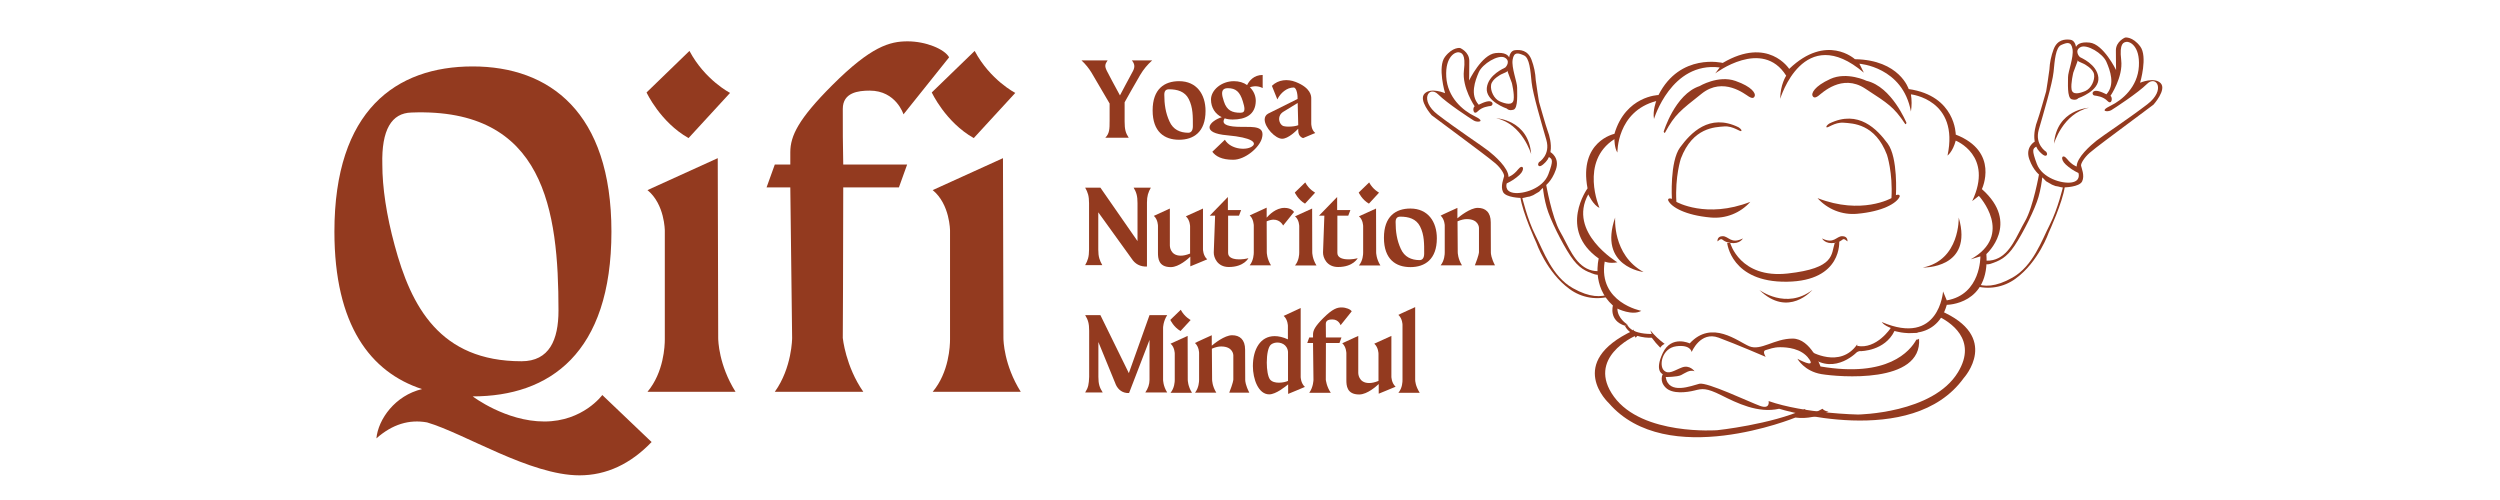 <svg xmlns="http://www.w3.org/2000/svg" xmlns:xlink="http://www.w3.org/1999/xlink" width="2350" zoomAndPan="magnify" viewBox="0 0 1762.5 352.5" height="470" preserveAspectRatio="xMidYMid meet" version="1.0"><defs><g/></defs><g fill="#933a1f" fill-opacity="1"><g transform="translate(229.647, 275.914)"><g><path d="M 194.973 2.574 C 194.973 2.574 181.461 21.234 154.113 21.234 C 126.766 21.234 103.602 3.539 103.602 3.539 C 157.652 3.539 201.41 -26.703 201.41 -112.609 C 201.41 -196.906 157.652 -229.078 103.602 -229.078 C 49.547 -229.078 6.113 -198.191 6.113 -112.609 C 6.113 -46.652 31.531 -13.512 67.887 -1.609 C 48.906 2.895 37 19.625 35.715 33.141 C 46.973 23.164 58.879 19.625 71.426 21.879 C 97.809 29.602 144.141 59.199 178.887 59.199 C 197.871 59.199 214.922 51.156 229.723 35.715 Z M 48.582 -102.957 C 42.793 -124.191 39.895 -143.816 39.895 -159.906 C 39.254 -184.355 46.332 -196.262 60.488 -196.582 C 154.434 -200.121 164.086 -127.41 164.086 -56.949 C 164.086 -36.355 157.652 -21.234 138.027 -21.234 C 80.434 -21.234 60.164 -59.844 48.582 -102.957 Z M 48.582 -102.957 "/></g></g></g><g fill="#933a1f" fill-opacity="1"><g transform="translate(452.281, 275.914)"><g><path d="M 33.141 -178.566 L 62.418 -210.418 C 62.418 -210.418 44.723 -219.426 33.781 -240.02 L 3.539 -210.738 C 3.539 -210.738 13.191 -189.828 33.141 -178.566 Z M 66.277 0.32 C 54.375 -18.66 54.051 -36.035 54.051 -37.645 L 53.73 -164.41 L 4.184 -141.887 C 16.41 -131.914 16.41 -113.254 16.41 -113.254 L 16.41 -36.68 C 16.41 -32.176 15.766 -13.512 4.184 0.32 Z M 66.277 0.32 "/></g></g></g><g fill="#933a1f" fill-opacity="1"><g transform="translate(537.861, 275.914)"><g><path d="M 56.305 -199.156 C 56.305 -210.738 67.242 -212.027 75.289 -212.027 C 93.949 -212.027 99.098 -195.297 99.098 -195.297 L 131.27 -235.516 C 128.051 -241.305 114.859 -246.773 101.992 -246.773 C 89.445 -246.773 76.254 -243.234 48.906 -215.887 C 25.098 -192.078 19.305 -180.176 19.305 -168.594 C 19.305 -165.695 19.305 -162.801 19.305 -159.906 L 8.367 -159.906 L 2.574 -143.816 L 19.305 -143.816 L 20.59 -37.645 C 20.59 -37.645 20.59 -16.73 8.367 0.32 L 70.781 0.32 C 58.234 -17.695 56.305 -37.645 56.305 -37.645 C 56.305 -37.645 56.625 -94.914 56.625 -143.816 L 95.879 -143.816 L 101.668 -159.906 L 56.625 -159.906 C 56.305 -172.773 56.305 -185.965 56.305 -199.156 Z M 56.305 -199.156 "/></g></g></g><g fill="#933a1f" fill-opacity="1"><g transform="translate(653.362, 275.914)"><g><path d="M 33.141 -178.566 L 62.418 -210.418 C 62.418 -210.418 44.723 -219.426 33.781 -240.02 L 3.539 -210.738 C 3.539 -210.738 13.191 -189.828 33.141 -178.566 Z M 66.277 0.32 C 54.375 -18.66 54.051 -36.035 54.051 -37.645 L 53.73 -164.41 L 4.184 -141.887 C 16.41 -131.914 16.41 -113.254 16.41 -113.254 L 16.41 -36.68 C 16.41 -32.176 15.766 -13.512 4.184 0.32 Z M 66.277 0.32 "/></g></g></g><g fill="#933a1f" fill-opacity="1"><g transform="translate(763.707, 97.272)"><g><path d="M 34.246 -54.695 C 36.203 -52.348 36.594 -50.152 35.027 -47.176 C 33.383 -44.273 25.859 -30.012 25.859 -30.012 C 21.941 -36.988 18.336 -44.117 16.613 -47.332 C 14.969 -50.621 15.281 -52.031 17.16 -54.695 L -1.254 -54.695 C 1.645 -52.031 4.152 -48.82 5.797 -46.078 C 7.445 -43.258 18.57 -24.293 18.57 -24.293 L 18.57 -12.223 C 18.57 -6.113 18.492 -3.211 15.516 -0.156 L 32.051 -0.156 C 29.855 -3.527 29.152 -5.957 29.152 -11.676 L 29.152 -25.152 C 29.152 -25.152 37.691 -40.434 40.121 -44.43 C 42.551 -48.508 45.137 -51.562 48.586 -54.695 Z M 34.246 -54.695 "/></g></g></g><g fill="#933a1f" fill-opacity="1"><g transform="translate(811.116, 97.272)"><g><path d="M 20.141 -40.043 C 9.875 -40.043 1.488 -34.637 1.488 -19.434 C 1.488 -4.23 9.875 1.254 20.141 1.254 C 30.324 1.254 38.789 -4.152 38.789 -19.043 C 38.789 -30.797 32.52 -40.043 20.141 -40.043 Z M 29.855 -8.305 C 29.855 -5.172 28.602 -3.684 26.645 -3.684 C 20.766 -3.684 15.906 -5.957 13.398 -11.598 C 10.578 -17.633 9.719 -23.902 9.719 -30.484 C 9.719 -32.992 10.656 -34.324 13.008 -34.324 C 18.887 -34.324 24.215 -32.832 26.957 -27.426 C 30.012 -21.395 29.855 -14.969 29.855 -8.305 Z M 29.855 -8.305 "/></g></g></g><g fill="#933a1f" fill-opacity="1"><g transform="translate(851.473, 97.272)"><g><path d="M 38.711 -35.184 L 38.711 -44.43 C 32.441 -44.43 29.152 -40.199 27.738 -37.301 C 25.234 -39.102 22.02 -40.043 18.414 -40.043 C 9.559 -40.043 2.273 -33.695 2.273 -27.113 C 2.273 -21.316 5.328 -16.848 9.875 -14.652 C 6.504 -13.637 1.254 -10.734 1.254 -7.445 C 1.254 -5.016 4.465 -2.664 13.793 -1.879 C 31.895 -0.234 33.93 3.371 31.895 5.406 C 28.289 9.09 16.223 8.383 12.066 1.254 L 3.211 9.719 C 5.562 12.852 9.719 15.359 17.945 15.359 C 26.328 15.359 36.359 6.816 38.164 0.234 C 40.512 -8.383 32.914 -7.836 23.508 -7.836 C 14.34 -7.836 11.129 -9.48 11.129 -11.598 C 11.129 -12.539 11.598 -13.32 11.91 -13.871 C 13.637 -13.242 15.516 -13.008 17.633 -13.008 C 26.566 -13.008 33.695 -16.379 33.852 -26.094 C 33.852 -29.855 32.285 -33.227 29.699 -35.734 C 32.754 -36.832 35.812 -36.672 38.711 -35.184 Z M 22.961 -17.789 C 17.238 -17.789 13.398 -19.355 11.363 -25.781 C 10.578 -28.133 10.109 -30.012 10.109 -31.422 C 10.109 -33.852 11.363 -35.105 14.184 -35.105 C 19.746 -35.105 22.648 -32.52 24.684 -25.938 C 25.469 -23.508 25.859 -21.707 25.859 -20.375 C 25.859 -18.57 24.996 -17.789 22.961 -17.789 Z M 22.961 -17.789 "/></g></g></g><g fill="#933a1f" fill-opacity="1"><g transform="translate(891.046, 97.272)"><g><path d="M 33.383 -10.266 C 33.383 -16.535 33.383 -21.707 33.383 -27.977 C 33.383 -29.465 33.227 -35.262 22.41 -39.496 C 16.613 -41.766 10.109 -41.141 5.641 -36.75 L 9.48 -27.191 C 11.676 -31.738 16.223 -35.578 20.922 -35.578 C 23.352 -35.578 23.902 -29.23 23.742 -27.504 C 18.57 -24.996 9.797 -20.609 2.977 -17.16 C 1.254 -16.223 0.547 -14.652 0.547 -13.008 C 0.547 -7.445 8.07 0.547 12.852 0.547 C 17.16 0.547 22.648 -4.938 24.215 -6.504 L 24.215 -5.172 C 24.215 -0.707 27.66 0.078 27.66 0.078 L 36.203 -3.527 C 33.461 -5.719 33.383 -9.559 33.383 -10.266 Z M 17.395 -7.992 C 16.223 -7.992 15.125 -8.07 14.105 -8.305 C 12.223 -8.699 10.734 -11.051 10.734 -13.477 C 10.734 -15.281 11.598 -17.16 13.715 -18.492 C 20.062 -22.41 22.648 -23.98 23.82 -24.684 L 24.215 -9.012 C 22.727 -8.383 19.98 -7.992 17.395 -7.992 Z M 17.395 -7.992 "/></g></g></g><g fill="#933a1f" fill-opacity="1"><g transform="translate(763.707, 187.062)"><g><path d="M 35.5 -54.773 C 37.457 -51.484 38.242 -48.898 38.242 -43.805 L 38.242 -17.082 L 12.066 -54.773 L 1.332 -54.773 C 3.211 -51.484 4.074 -48.898 4.074 -43.805 L 4.074 -11.129 C 4.074 -6.035 3.211 -3.449 1.332 -0.156 L 13.398 -0.156 C 11.52 -3.449 10.578 -6.035 10.578 -11.129 L 10.578 -37.379 L 34.008 -4.859 C 36.516 -0.863 40.199 1.02 44.902 0.863 L 44.902 -44.273 C 44.902 -48.82 45.762 -51.484 47.645 -54.773 Z M 35.5 -54.773 "/></g></g></g><g fill="#933a1f" fill-opacity="1"><g transform="translate(812.605, 187.062)"><g><path d="M 38.477 -4.23 C 35.5 -6.895 35.5 -11.285 35.5 -11.285 L 35.5 -40.043 L 23.43 -34.559 C 26.406 -31.895 26.406 -27.504 26.406 -27.504 L 26.406 -8.305 C 23.664 -7.211 21.629 -6.816 19.824 -6.816 C 12.145 -6.816 12.145 -13.871 12.145 -13.871 L 12.145 -40.043 L 0.863 -34.871 C 3.762 -32.285 3.762 -27.82 3.762 -27.82 L 3.762 -8.934 C 3.762 -5.172 3.996 1.254 12.773 1.254 L 12.93 1.254 C 18.57 1.176 24.996 -4.625 26.566 -6.113 L 26.566 0.707 C 26.566 0.707 38.477 -4.152 38.477 -4.23 Z M 38.477 -4.23 "/></g></g></g><g fill="#933a1f" fill-opacity="1"><g transform="translate(852.1, 187.062)"><g><path d="M 13.715 -8.777 C 13.715 -9.953 13.715 -35.027 13.715 -35.027 L 21.395 -35.027 L 22.883 -38.945 L 13.559 -38.945 L 13.559 -48.191 L 0.785 -35.027 L 4.547 -35.027 C 4.547 -35.027 3.684 -12.539 3.605 -9.09 C 3.527 -5.562 6.113 1.176 14.184 1.176 C 24.996 1.176 28.055 -5.094 28.055 -5.094 C 25.938 -4.23 13.715 -2.508 13.715 -8.777 Z M 13.715 -8.777 "/></g></g></g><g fill="#933a1f" fill-opacity="1"><g transform="translate(879.997, 187.062)"><g><path d="M 25.547 -40.512 C 19.434 -40.512 14.652 -35.5 13.008 -33.617 L 13.008 -40.672 L 1.02 -35.184 C 3.762 -32.914 3.918 -28.211 3.918 -28.211 L 3.918 -9.012 C 3.918 -7.992 3.762 -3.371 1.02 0 L 16.062 0 C 13.164 -4.625 13.086 -8.855 13.086 -9.246 L 13.008 -31.031 C 14.891 -31.816 16.535 -32.207 17.867 -32.207 C 22.727 -32.207 24.605 -28.055 24.605 -28.055 L 32.285 -37.613 C 32.285 -37.613 30.641 -40.512 25.547 -40.512 Z M 25.547 -40.512 "/></g></g></g><g fill="#933a1f" fill-opacity="1"><g transform="translate(911.968, 187.062)"><g><path d="M 8.07 -43.492 L 15.203 -51.25 C 15.203 -51.25 10.891 -53.441 8.227 -58.457 L 0.863 -51.328 C 0.863 -51.328 3.211 -46.234 8.07 -43.492 Z M 16.145 0.078 C 13.242 -4.547 13.164 -8.777 13.164 -9.168 L 13.086 -40.043 L 1.02 -34.559 C 3.996 -32.129 3.996 -27.582 3.996 -27.582 L 3.996 -8.934 C 3.996 -7.836 3.84 -3.293 1.02 0.078 Z M 16.145 0.078 "/></g></g></g><g fill="#933a1f" fill-opacity="1"><g transform="translate(929.13, 187.062)"><g><path d="M 13.715 -8.777 C 13.715 -9.953 13.715 -35.027 13.715 -35.027 L 21.395 -35.027 L 22.883 -38.945 L 13.559 -38.945 L 13.559 -48.191 L 0.785 -35.027 L 4.547 -35.027 C 4.547 -35.027 3.684 -12.539 3.605 -9.09 C 3.527 -5.562 6.113 1.176 14.184 1.176 C 24.996 1.176 28.055 -5.094 28.055 -5.094 C 25.938 -4.23 13.715 -2.508 13.715 -8.777 Z M 13.715 -8.777 "/></g></g></g><g fill="#933a1f" fill-opacity="1"><g transform="translate(957.027, 187.062)"><g><path d="M 8.07 -43.492 L 15.203 -51.25 C 15.203 -51.25 10.891 -53.441 8.227 -58.457 L 0.863 -51.328 C 0.863 -51.328 3.211 -46.234 8.07 -43.492 Z M 16.145 0.078 C 13.242 -4.547 13.164 -8.777 13.164 -9.168 L 13.086 -40.043 L 1.02 -34.559 C 3.996 -32.129 3.996 -27.582 3.996 -27.582 L 3.996 -8.934 C 3.996 -7.836 3.84 -3.293 1.02 0.078 Z M 16.145 0.078 "/></g></g></g><g fill="#933a1f" fill-opacity="1"><g transform="translate(974.188, 187.062)"><g><path d="M 20.141 -40.043 C 9.875 -40.043 1.488 -34.637 1.488 -19.434 C 1.488 -4.23 9.875 1.254 20.141 1.254 C 30.324 1.254 38.789 -4.152 38.789 -19.043 C 38.789 -30.797 32.52 -40.043 20.141 -40.043 Z M 29.855 -8.305 C 29.855 -5.172 28.602 -3.684 26.645 -3.684 C 20.766 -3.684 15.906 -5.957 13.398 -11.598 C 10.578 -17.633 9.719 -23.902 9.719 -30.484 C 9.719 -32.992 10.656 -34.324 13.008 -34.324 C 18.887 -34.324 24.215 -32.832 26.957 -27.426 C 30.012 -21.395 29.855 -14.969 29.855 -8.305 Z M 29.855 -8.305 "/></g></g></g><g fill="#933a1f" fill-opacity="1"><g transform="translate(1014.545, 187.062)"><g><path d="M 39.418 0 C 36.75 -5.172 36.516 -8.148 36.516 -9.012 C 36.516 -16.145 36.438 -23.273 36.438 -30.324 C 36.438 -37.457 32.676 -40.512 27.27 -40.512 C 21.941 -40.512 14.574 -34.559 12.93 -33.148 L 12.93 -40.512 C 12.93 -40.512 1.098 -35.184 1.098 -35.027 C 3.996 -32.363 3.996 -28.055 3.996 -28.055 C 3.996 -21.707 3.996 -15.359 3.996 -9.012 C 3.996 -7.992 3.84 -3.371 1.098 0 L 16.145 0 C 13.242 -4.625 13.164 -8.855 13.164 -9.246 L 13.008 -31.031 C 15.594 -32.129 17.711 -32.598 19.512 -32.598 C 28.133 -32.598 28.133 -26.406 28.133 -26.406 C 28.133 -20.766 28.133 -15.047 28.133 -9.324 C 28.133 -9.012 27.977 -6.895 25.234 0 Z M 39.418 0 "/></g></g></g><g fill="#933a1f" fill-opacity="1"><g transform="translate(763.707, 276.852)"><g><path d="M 56.266 -45.762 C 56.266 -45.762 56.266 -50.152 59.164 -54.695 L 46.703 -54.695 L 32.129 -13.793 L 12.066 -54.695 L 1.332 -54.695 C 3.371 -51.328 4.152 -48.82 4.152 -43.727 L 4.152 -11.129 C 3.918 -5.879 3.605 -3.762 1.332 -0.156 L 13.715 -0.156 C 11.441 -3.605 10.656 -6.27 10.656 -11.129 L 10.656 -35.734 L 23.039 -5.484 C 24.684 -2.039 27.82 0.469 32.285 0.234 L 46.703 -37.223 L 46.703 -9.09 C 46.703 -5.957 45.684 -2.977 43.727 -0.156 L 59.164 -0.156 C 56.266 -4.703 56.266 -9.09 56.266 -9.09 Z M 56.266 -45.762 "/></g></g></g><g fill="#933a1f" fill-opacity="1"><g transform="translate(824.203, 276.852)"><g><path d="M 8.07 -43.492 L 15.203 -51.25 C 15.203 -51.25 10.891 -53.441 8.227 -58.457 L 0.863 -51.328 C 0.863 -51.328 3.211 -46.234 8.07 -43.492 Z M 16.145 0.078 C 13.242 -4.547 13.164 -8.777 13.164 -9.168 L 13.086 -40.043 L 1.02 -34.559 C 3.996 -32.129 3.996 -27.582 3.996 -27.582 L 3.996 -8.934 C 3.996 -7.836 3.84 -3.293 1.02 0.078 Z M 16.145 0.078 "/></g></g></g><g fill="#933a1f" fill-opacity="1"><g transform="translate(841.364, 276.852)"><g><path d="M 39.418 0 C 36.75 -5.172 36.516 -8.148 36.516 -9.012 C 36.516 -16.145 36.438 -23.273 36.438 -30.324 C 36.438 -37.457 32.676 -40.512 27.27 -40.512 C 21.941 -40.512 14.574 -34.559 12.93 -33.148 L 12.93 -40.512 C 12.93 -40.512 1.098 -35.184 1.098 -35.027 C 3.996 -32.363 3.996 -28.055 3.996 -28.055 C 3.996 -21.707 3.996 -15.359 3.996 -9.012 C 3.996 -7.992 3.84 -3.371 1.098 0 L 16.145 0 C 13.242 -4.625 13.164 -8.855 13.164 -9.246 L 13.008 -31.031 C 15.594 -32.129 17.711 -32.598 19.512 -32.598 C 28.133 -32.598 28.133 -26.406 28.133 -26.406 C 28.133 -20.766 28.133 -15.047 28.133 -9.324 C 28.133 -9.012 27.977 -6.895 25.234 0 Z M 39.418 0 "/></g></g></g><g fill="#933a1f" fill-opacity="1"><g transform="translate(881.721, 276.852)"><g><path d="M 38.242 -4.074 C 35.262 -6.738 35.262 -11.129 35.262 -11.129 L 35.262 -59.711 L 23.273 -54.148 C 26.25 -51.484 26.25 -47.094 26.25 -47.094 L 26.25 -37.613 C 22.805 -39.18 19.668 -39.887 16.926 -39.887 C 6.816 -39.887 1.566 -30.562 1.566 -18.73 C 1.566 -9.637 5.406 1.176 13.086 1.176 C 17.789 1.176 24.605 -4.387 26.406 -5.879 L 26.406 0.863 C 26.406 0.863 38.242 -3.996 38.242 -4.074 Z M 26.328 -8.305 C 24.996 -7.68 22.488 -7.051 19.902 -7.051 C 17.477 -7.051 15.047 -7.602 13.637 -9.324 C 12.145 -11.285 11.363 -16.223 11.363 -21.234 C 11.363 -26.801 12.305 -32.441 14.418 -34.008 C 17.395 -36.281 23.039 -35.734 25.234 -32.129 C 25.859 -31.188 26.328 -29.699 26.328 -28.68 Z M 26.328 -8.305 "/></g></g></g><g fill="#933a1f" fill-opacity="1"><g transform="translate(920.98, 276.852)"><g><path d="M 13.715 -48.508 C 13.715 -51.328 16.379 -51.641 18.336 -51.641 C 22.883 -51.641 24.137 -47.566 24.137 -47.566 L 31.973 -57.359 C 31.188 -58.773 27.977 -60.105 24.84 -60.105 C 21.785 -60.105 18.57 -59.242 11.91 -52.582 C 6.113 -46.781 4.703 -43.883 4.703 -41.062 C 4.703 -40.355 4.703 -39.652 4.703 -38.945 L 2.039 -38.945 L 0.625 -35.027 L 4.703 -35.027 L 5.016 -9.168 C 5.016 -9.168 5.016 -4.074 2.039 0.078 L 17.238 0.078 C 14.184 -4.309 13.715 -9.168 13.715 -9.168 C 13.715 -9.168 13.793 -23.117 13.793 -35.027 L 23.352 -35.027 L 24.762 -38.945 L 13.793 -38.945 C 13.715 -42.082 13.715 -45.293 13.715 -48.508 Z M 13.715 -48.508 "/></g></g></g><g fill="#933a1f" fill-opacity="1"><g transform="translate(945.429, 276.852)"><g><path d="M 38.477 -4.23 C 35.5 -6.895 35.5 -11.285 35.5 -11.285 L 35.5 -40.043 L 23.43 -34.559 C 26.406 -31.895 26.406 -27.504 26.406 -27.504 L 26.406 -8.305 C 23.664 -7.211 21.629 -6.816 19.824 -6.816 C 12.145 -6.816 12.145 -13.871 12.145 -13.871 L 12.145 -40.043 L 0.863 -34.871 C 3.762 -32.285 3.762 -27.82 3.762 -27.82 L 3.762 -8.934 C 3.762 -5.172 3.996 1.254 12.773 1.254 L 12.93 1.254 C 18.57 1.176 24.996 -4.625 26.566 -6.113 L 26.566 0.707 C 26.566 0.707 38.477 -4.152 38.477 -4.23 Z M 38.477 -4.23 "/></g></g></g><g fill="#933a1f" fill-opacity="1"><g transform="translate(984.924, 276.852)"><g><path d="M 0.941 0.078 L 15.984 0.078 C 12.93 -4.781 12.773 -8.383 12.773 -9.168 L 12.773 -60.34 C 12.773 -60.34 0.941 -55.012 0.941 -54.855 C 3.84 -52.188 3.84 -47.879 3.84 -47.879 L 3.84 -9.168 C 3.84 -7.836 3.84 -3.449 0.941 0.078 Z M 0.941 0.078 "/></g></g></g><path fill="#933a1f" d="M 1350.547 234.543 C 1350.859 234.504 1351.176 234.504 1351.488 234.543 C 1352.039 234.133 1352.59 233.684 1353.148 233.211 C 1352.918 233.234 1352.688 233.246 1352.457 233.246 C 1351.113 233.293 1349.785 233.152 1348.48 232.82 C 1347.977 233.348 1347.457 233.867 1346.918 234.371 C 1347.723 234.379 1348.52 234.469 1349.305 234.645 C 1349.723 234.633 1350.137 234.598 1350.547 234.543 Z M 1350.547 234.543 " fill-opacity="1" fill-rule="nonzero"/><path fill="#933a1f" d="M 1367.594 218.906 C 1367.211 220.25 1366.613 221.496 1365.801 222.637 C 1374.504 226.746 1394.449 239.207 1380.395 262.414 C 1362.77 291.551 1309.891 292.242 1309.891 292.242 C 1309.891 292.242 1271.969 291.551 1246.859 282.746 C 1246.859 282.746 1248.215 288.844 1240.758 286.129 C 1233.305 283.414 1203.469 269.191 1198.051 270.547 C 1192.629 271.902 1176.355 278.676 1174.32 265.805 C 1174.32 265.805 1182.453 265.805 1185.164 264.449 C 1187.875 263.094 1191.27 260.379 1194.66 261.734 C 1194.66 261.734 1191.27 256.992 1185.844 259.027 C 1180.418 261.062 1176.355 264.449 1172.965 261.062 C 1169.574 257.672 1171.609 245.473 1181.781 244.117 C 1191.949 242.762 1192.625 248.18 1192.625 248.18 C 1192.625 248.18 1198.723 233.266 1211.605 238.039 C 1224.484 242.812 1244.824 251.586 1244.824 251.586 C 1244.824 251.586 1242.113 247.523 1244.824 246.812 C 1247.531 246.105 1250.25 244.785 1254.969 244.785 C 1259.691 244.785 1269.891 245.461 1275.309 252.918 C 1280.73 260.375 1267.176 252.918 1267.176 252.918 C 1267.176 252.918 1271.949 261.723 1284.117 263.758 C 1295.988 265.738 1355.32 270.918 1352.934 238.766 C 1352.645 239.094 1352.281 239.293 1351.848 239.363 C 1351.578 239.398 1351.316 239.418 1351.047 239.441 C 1346.598 247.531 1330.883 266.438 1283.445 258.352 C 1283.445 258.352 1276.664 238.699 1263.785 238.699 C 1250.906 238.699 1241.41 247.512 1233.273 244.125 C 1225.141 240.734 1206.836 225.145 1191.246 242.09 C 1191.246 242.09 1178.367 235.992 1172.262 248.867 C 1166.156 261.742 1172.262 263.781 1172.262 263.781 C 1172.262 263.781 1169.551 268.523 1174.297 273.266 C 1179.039 278.008 1189.215 276.656 1194.637 275.301 C 1200.055 273.945 1202.77 273.266 1213.613 278.691 C 1224.461 284.113 1239.379 291.562 1254.297 288.176 C 1254.297 288.176 1347.848 317.316 1384.461 266.488 C 1384.484 266.477 1411.059 237.375 1367.594 218.906 Z M 1367.594 218.906 " fill-opacity="1" fill-rule="nonzero"/><path fill="#933a1f" d="M 1287.039 289.672 C 1286.176 289.363 1285.441 288.863 1284.836 288.176 C 1282.387 289.48 1280.371 290.562 1279.062 291.156 C 1271.902 294.512 1272.691 288.32 1272.691 288.32 C 1248.469 299.289 1210.715 303.285 1210.715 303.285 C 1210.715 303.285 1157.977 307.234 1137.898 279.746 C 1117.824 252.254 1152.512 236.969 1152.512 236.969 C 1152.719 237.363 1152.93 237.746 1153.145 238.121 C 1153.84 237.129 1154.734 236.379 1155.836 235.867 C 1154.797 235.641 1153.875 235.18 1153.066 234.484 C 1152.258 233.793 1151.664 232.953 1151.281 231.961 C 1151.383 232.555 1151.484 232.98 1151.484 232.98 C 1103.109 255.59 1134.176 284.156 1134.176 284.156 C 1175.09 331.57 1265.738 294.379 1265.738 294.379 C 1273.949 295.5 1281.887 293.441 1289.078 290.316 C 1288.398 290.113 1287.723 289.91 1287.039 289.672 Z M 1287.039 289.672 " fill-opacity="1" fill-rule="nonzero"/><path fill="#933a1f" d="M 1523.234 58.621 C 1518.742 54.027 1508.773 58.332 1508.773 58.332 C 1508.773 58.332 1514.277 39.836 1508.844 32.711 C 1503.414 25.59 1498.215 26.453 1498.215 26.453 C 1498.215 26.453 1491.715 29.121 1491.699 35.523 C 1491.68 41.926 1491.836 49.371 1491.836 49.371 C 1491.836 49.371 1482.965 31.09 1473.184 30.027 C 1466.508 29.301 1464.305 31.574 1463.574 33.082 C 1463.348 31.668 1462.5 28.348 1459.516 28 C 1455.711 27.559 1450.426 27.887 1447.812 34.719 C 1446.059 39.344 1445.062 44.129 1444.828 49.07 C 1444.648 51.238 1442.539 64.387 1442.539 64.387 C 1442.539 64.387 1437.469 82.281 1436.336 85.133 C 1435.203 87.984 1433.543 94.125 1434.395 99.32 C 1434.434 99.535 1434.473 99.738 1434.516 99.949 L 1434.48 99.84 C 1434.48 99.84 1427.633 103.629 1430.641 112.203 C 1433.648 120.773 1438.402 123.734 1438.402 123.734 C 1438.402 123.734 1438.402 123.828 1438.324 124.016 C 1439.883 125.062 1441.258 126.312 1442.449 127.766 C 1443.434 128.266 1444.387 128.82 1445.312 129.426 L 1445.359 129.426 C 1445.785 129.668 1446.207 129.922 1446.625 130.184 C 1447.469 130.461 1448.297 130.781 1449.113 131.148 C 1450.301 131.309 1451.469 131.555 1452.617 131.891 C 1453.125 131.973 1453.633 132.074 1454.133 132.191 C 1454.504 132.191 1454.875 132.191 1455.242 132.191 C 1455.242 132.141 1455.242 132.109 1455.242 132.109 C 1455.242 132.109 1465.891 131.965 1467.898 127.902 C 1469.902 123.84 1467.402 118.359 1467.145 116.824 C 1466.887 115.293 1469.414 111.121 1473.113 107.84 C 1476.812 104.559 1492.539 92.926 1492.539 92.926 L 1518.203 73.781 C 1518.203 73.781 1527.711 63.223 1523.234 58.621 Z M 1464.668 43.152 L 1464.559 42.496 C 1464.887 42.938 1465.301 43.273 1465.797 43.504 L 1469.25 45.074 C 1469.25 45.074 1475.648 48.289 1476.328 52.441 C 1477.012 56.594 1474.23 62.395 1470.242 64.109 C 1466.254 65.828 1461.141 67.203 1460.461 63.043 C 1459.781 58.887 1461.703 51.113 1461.703 51.113 Z M 1513.93 73.484 C 1500.656 83.66 1482.363 95.723 1478.121 99.09 C 1473.879 102.453 1464.066 111.02 1464.047 117.398 C 1464.047 117.398 1460.676 116.348 1457.309 112.102 C 1453.941 107.852 1451.938 111.91 1456.348 115.988 C 1459.016 118.453 1462 120.441 1465.301 121.957 C 1465.301 121.957 1467.281 127.496 1460.527 128.609 C 1453.77 129.719 1439.758 125.625 1435.973 115.559 C 1432.188 105.496 1433.145 104.82 1435.555 103.371 C 1436.059 104.637 1436.781 105.758 1437.727 106.738 C 1437.727 106.738 1441.008 110.473 1442.5 109.719 C 1443.992 108.969 1442.59 107.035 1442.59 107.035 C 1442.59 107.035 1434.297 101.992 1437.355 91.363 C 1440.418 80.73 1446.961 58.848 1447.766 50.719 C 1448.57 42.586 1449.191 33.418 1453.18 31.699 C 1457.164 29.98 1460.199 28.949 1461.133 34.68 C 1462.07 40.414 1457.895 50.684 1457.965 54.406 C 1458.035 58.129 1457.148 68.938 1460.527 69.988 C 1463.902 71.039 1465.199 69.219 1465.199 69.219 C 1465.199 69.219 1480.363 64.07 1479.352 54.633 C 1478.336 45.195 1466.918 40.672 1466.316 40.234 C 1465.711 39.801 1462.348 35.551 1466.77 33.227 C 1471.191 30.898 1482.422 37.594 1485.004 43.57 C 1487.582 49.547 1491.371 59.594 1485.004 66.504 C 1485.004 66.504 1479.727 63.633 1477.129 64.059 C 1474.535 64.48 1474.957 67.082 1476.605 67.344 C 1478.25 67.605 1482.574 67.941 1485.766 71.18 C 1488.961 74.422 1489.586 68.418 1487.855 67.637 C 1487.855 67.637 1496.891 54.422 1495.453 42.391 C 1494.016 30.355 1497.129 29.859 1499.207 29.508 C 1501.285 29.156 1508.758 32.211 1507.91 46.75 C 1507.062 61.289 1496.328 70.512 1487.922 74.559 C 1479.512 78.602 1486.004 79.141 1488.434 77.676 C 1490.863 76.215 1507.254 65.523 1513.676 59.137 C 1520.098 52.746 1527.191 63.305 1513.918 73.484 Z M 1513.93 73.484 " fill-opacity="1" fill-rule="nonzero"/><path fill="#933a1f" d="M 1454.559 131.215 C 1454.559 131.215 1450.793 147.32 1445.133 158.359 C 1439.477 169.395 1433.371 187.488 1418.723 195.758 C 1406.582 202.609 1398.746 202.16 1392.773 199.977 C 1392.387 200.453 1391.992 200.906 1391.578 201.336 C 1394.047 202.113 1396.574 202.594 1399.152 202.773 C 1401.734 202.957 1404.301 202.836 1406.855 202.41 C 1409.406 201.988 1411.875 201.273 1414.258 200.266 C 1416.645 199.258 1418.879 197.988 1420.961 196.457 C 1437.184 184.727 1444.422 163.812 1444.422 163.812 C 1444.422 163.812 1454.258 142.461 1455.672 131.598 Z M 1454.559 131.215 " fill-opacity="1" fill-rule="nonzero"/><path fill="#933a1f" d="M 1398.695 186.023 C 1400.215 186.461 1401.734 186.461 1403.254 186.023 C 1409.316 183.965 1414.344 182.074 1420.34 173.09 C 1426.34 164.105 1434.777 147.258 1437.137 138.867 C 1438.559 133.828 1439.492 128.695 1439.945 123.477 L 1437.613 122.285 C 1437.613 122.285 1433.484 145.891 1427.656 155.914 C 1421.832 165.938 1417.555 178.906 1406.984 182.758 C 1404.281 183.73 1401.512 184.004 1398.668 183.582 C 1398.746 184.395 1398.754 185.207 1398.695 186.023 Z M 1398.695 186.023 " fill-opacity="1" fill-rule="nonzero"/><path fill="#933a1f" d="M 1472.707 75.973 C 1472.707 75.973 1449.938 77.031 1448.059 101.344 C 1448.035 101.344 1454.168 80.074 1472.707 75.973 Z M 1472.707 75.973 " fill-opacity="1" fill-rule="nonzero"/><path fill="#933a1f" d="M 1009.293 81.211 L 1034.957 100.352 C 1034.957 100.352 1050.656 111.992 1054.387 115.27 C 1058.117 118.543 1060.641 122.695 1060.383 124.254 C 1060.125 125.809 1057.633 131.27 1059.633 135.332 C 1061.629 139.395 1072.285 139.535 1072.285 139.535 C 1072.285 139.535 1072.285 139.535 1072.285 139.621 C 1072.656 139.621 1073.023 139.621 1073.395 139.621 C 1073.895 139.496 1074.402 139.395 1074.918 139.309 C 1076.066 138.977 1077.234 138.73 1078.418 138.57 C 1079.23 138.207 1080.059 137.887 1080.902 137.609 C 1081.32 137.348 1081.742 137.09 1082.172 136.852 L 1082.215 136.816 C 1083.141 136.211 1084.098 135.656 1085.086 135.156 C 1086.273 133.707 1087.648 132.453 1089.203 131.406 C 1089.156 131.227 1089.129 131.125 1089.129 131.125 C 1089.129 131.125 1093.902 128.141 1096.887 119.594 C 1099.871 111.043 1093.047 107.23 1093.047 107.23 L 1093.012 107.34 C 1093.055 107.129 1093.098 106.926 1093.133 106.715 C 1093.984 101.516 1092.324 95.379 1091.191 92.527 C 1090.059 89.676 1084.992 71.777 1084.992 71.777 C 1084.992 71.777 1082.879 58.652 1082.699 56.469 C 1082.461 51.523 1081.469 46.738 1079.715 42.109 C 1077.094 35.285 1071.812 34.949 1068.004 35.391 C 1065.02 35.738 1064.172 39.059 1063.945 40.48 C 1063.219 38.965 1061.016 36.691 1054.336 37.418 C 1044.574 38.445 1035.715 56.738 1035.715 56.738 C 1035.715 56.738 1035.871 49.297 1035.852 42.898 C 1035.836 36.496 1029.344 33.828 1029.344 33.828 C 1029.344 33.828 1024.145 32.977 1018.707 40.086 C 1013.27 47.199 1018.777 65.699 1018.777 65.699 C 1018.777 65.699 1008.812 61.398 1004.324 65.996 C 999.836 70.598 1009.293 81.211 1009.293 81.211 Z M 1065.852 58.48 C 1065.852 58.48 1067.773 66.234 1067.094 70.41 C 1066.41 74.586 1061.297 73.191 1057.309 71.473 C 1053.324 69.754 1050.543 63.961 1051.223 59.809 C 1051.902 55.656 1058.301 52.441 1058.301 52.441 L 1061.762 50.871 C 1062.254 50.637 1062.664 50.301 1062.992 49.863 L 1062.883 50.527 Z M 1013.844 66.484 C 1020.266 72.875 1036.652 83.559 1039.082 85.027 C 1041.512 86.496 1048 85.953 1039.594 81.906 C 1031.191 77.863 1020.426 68.633 1019.613 54.102 C 1018.801 39.566 1026.234 36.52 1028.309 36.859 C 1030.387 37.199 1033.5 37.707 1032.062 49.738 C 1030.625 61.773 1039.66 74.988 1039.66 74.988 C 1037.93 75.77 1038.559 81.738 1041.75 78.531 C 1044.941 75.32 1049.27 74.949 1050.918 74.695 C 1052.566 74.438 1052.984 71.836 1050.387 71.414 C 1047.789 70.988 1042.516 73.852 1042.516 73.852 C 1036.176 66.949 1039.961 56.898 1042.543 50.926 C 1045.129 44.953 1056.359 38.254 1060.777 40.582 C 1065.195 42.91 1061.832 47.145 1061.23 47.586 C 1060.629 48.027 1049.211 52.551 1048.195 61.988 C 1047.18 71.426 1062.348 76.566 1062.348 76.566 C 1062.348 76.566 1063.648 78.355 1067.02 77.336 C 1070.391 76.316 1069.504 65.477 1069.582 61.754 C 1069.656 58.031 1065.461 47.746 1066.41 42.027 C 1067.359 36.305 1070.379 37.344 1074.367 39.043 C 1078.355 40.742 1078.98 49.93 1079.785 58.062 C 1080.594 66.191 1087.133 88.07 1090.188 98.707 C 1093.246 109.344 1084.957 114.379 1084.957 114.379 C 1084.957 114.379 1083.57 116.289 1085.043 117.062 C 1086.52 117.84 1089.82 114.082 1089.82 114.082 C 1090.762 113.098 1091.488 111.977 1091.992 110.711 C 1094.379 112.164 1095.348 112.883 1091.574 122.898 C 1087.801 132.914 1073.777 137.051 1067.02 135.945 C 1060.266 134.84 1062.246 129.293 1062.246 129.293 C 1065.547 127.781 1068.531 125.793 1071.199 123.328 C 1075.602 119.254 1073.586 115.191 1070.238 119.438 C 1066.891 123.688 1063.5 124.734 1063.5 124.734 C 1063.5 118.328 1053.68 109.793 1049.43 106.426 C 1045.184 103.062 1026.883 91 1013.621 80.82 C 1000.359 70.645 1007.422 60.102 1013.844 66.484 Z M 1013.844 66.484 " fill-opacity="1" fill-rule="nonzero"/><path fill="#933a1f" d="M 1107.199 180.461 C 1113.199 189.441 1118.223 191.332 1124.285 193.395 C 1125.719 193.812 1127.16 193.828 1128.602 193.445 C 1128.469 192.574 1128.34 191.754 1128.18 191.059 C 1125.566 191.344 1123.027 191.039 1120.555 190.145 C 1109.984 186.277 1105.715 173.309 1099.883 163.297 C 1094.051 153.289 1089.934 129.629 1089.934 129.629 L 1087.598 130.82 C 1088.051 136.039 1088.988 141.172 1090.41 146.211 C 1092.762 154.625 1101.207 171.484 1107.199 180.461 Z M 1107.199 180.461 " fill-opacity="1" fill-rule="nonzero"/><path fill="#933a1f" d="M 1134.738 207.355 C 1128.77 209.535 1120.938 209.965 1108.816 203.125 C 1094.172 194.859 1088.059 176.789 1082.406 165.727 C 1076.754 154.668 1072.984 138.582 1072.984 138.582 L 1071.859 138.934 C 1073.273 149.832 1083.109 171.148 1083.109 171.148 C 1083.109 171.148 1090.352 192.066 1106.574 203.793 C 1108.656 205.328 1110.891 206.598 1113.273 207.605 C 1115.656 208.609 1118.125 209.324 1120.676 209.75 C 1123.23 210.172 1125.797 210.293 1128.375 210.113 C 1130.957 209.93 1133.48 209.453 1135.949 208.676 C 1135.488 208.285 1135.086 207.848 1134.738 207.355 Z M 1134.738 207.355 " fill-opacity="1" fill-rule="nonzero"/><path fill="#933a1f" d="M 1054.832 83.34 C 1054.832 83.34 1077.602 84.406 1079.48 108.711 C 1079.48 108.711 1073.371 87.441 1054.832 83.34 Z M 1054.832 83.34 " fill-opacity="1" fill-rule="nonzero"/><path fill="#933a1f" d="M 1181.844 142.301 C 1181.844 142.301 1202.906 154.402 1233.98 142.301 C 1232.246 144.246 1230.312 145.969 1228.18 147.461 C 1226.043 148.957 1223.762 150.184 1221.34 151.141 C 1218.918 152.102 1216.414 152.77 1213.836 153.141 C 1211.254 153.512 1208.668 153.582 1206.07 153.348 C 1188.164 151.773 1178.164 145.98 1176.055 141.242 C 1176.055 141.242 1175.531 139.137 1178.688 140.191 C 1178.688 140.191 1177.105 113.871 1184.484 103.875 C 1191.859 93.875 1205.016 79.664 1225.551 89.664 C 1225.551 89.664 1228.184 91.242 1227.66 92.293 C 1227.133 93.344 1221.863 88.613 1215.547 89.137 C 1209.234 89.664 1193.43 89.664 1185.008 111.773 C 1185.02 111.773 1180.809 124.402 1181.844 142.301 Z M 1181.844 142.301 " fill-opacity="1" fill-rule="nonzero"/><path fill="#933a1f" d="M 1333.473 139.664 C 1333.473 139.664 1312.414 151.773 1281.344 139.664 C 1283.074 141.609 1285.008 143.332 1287.145 144.828 C 1289.277 146.32 1291.559 147.551 1293.98 148.508 C 1296.406 149.469 1298.906 150.137 1301.488 150.508 C 1304.066 150.883 1306.656 150.953 1309.25 150.719 C 1327.156 149.137 1337.16 143.348 1339.266 138.613 C 1339.266 138.613 1339.793 136.508 1336.633 137.562 C 1336.633 137.562 1338.215 111.242 1330.84 101.242 C 1323.461 91.242 1310.309 77.031 1289.77 87.031 C 1289.77 87.031 1287.141 88.613 1287.664 89.664 C 1288.191 90.711 1293.453 85.98 1299.773 86.508 C 1306.094 87.031 1321.895 87.031 1330.312 109.137 C 1330.312 109.137 1334.527 121.77 1333.473 139.664 Z M 1333.473 139.664 " fill-opacity="1" fill-rule="nonzero"/><path fill="#933a1f" d="M 1172.895 92.82 C 1172.895 92.82 1180.789 66.504 1198.164 60.715 C 1198.164 60.715 1211.328 52.816 1223.438 57.031 C 1235.547 61.242 1237.656 65.977 1237.129 67.559 C 1236.605 69.141 1235.547 69.664 1232.918 68.086 C 1230.285 66.504 1215.012 53.875 1199.746 65.977 C 1184.477 78.082 1180.789 80.715 1173.941 93.348 C 1173.961 93.332 1173.438 94.398 1172.895 92.82 Z M 1172.895 92.82 " fill-opacity="1" fill-rule="nonzero"/><path fill="#933a1f" d="M 1344.066 86.621 C 1344.066 86.621 1333.77 61.145 1315.93 56.98 C 1315.93 56.98 1302.098 50.336 1290.426 55.645 C 1278.758 60.957 1277.094 65.891 1277.77 67.387 C 1278.441 68.883 1279.559 69.336 1282.008 67.523 C 1284.453 65.711 1298.527 51.727 1314.832 62.367 C 1331.137 73.012 1335.07 75.297 1343.051 87.242 C 1343.062 87.242 1343.684 88.242 1344.066 86.621 Z M 1344.066 86.621 " fill-opacity="1" fill-rule="nonzero"/><path fill="#933a1f" d="M 1147.109 228.613 C 1147.109 228.613 1140.266 224.438 1140.266 217.562 C 1140.266 217.562 1150.793 222.824 1157.113 219.141 C 1157.113 219.141 1126.574 213.352 1131.312 184.398 C 1131.312 184.398 1134.469 185.98 1140.266 184.93 C 1140.266 184.93 1104.984 163.879 1119.727 137.031 C 1119.727 137.031 1123.414 144.93 1127.621 146.504 C 1127.621 146.504 1113.406 113.871 1138.156 98.086 C 1138.156 98.086 1138.156 104.398 1140.266 107.559 C 1140.266 107.559 1139.738 78.609 1167.641 71.238 C 1167.641 71.238 1165.008 78.082 1166.066 83.875 C 1166.066 83.875 1178.176 43.344 1212.398 47.555 L 1209.238 51.77 C 1209.238 51.77 1242.414 26.516 1259.262 53.359 C 1259.262 53.359 1255.055 59.672 1255.055 69.676 C 1255.055 69.676 1271.375 14.934 1314.027 51.254 L 1310.863 44.938 C 1310.863 44.938 1341.402 47.043 1347.199 78.621 C 1347.844 74.586 1347.844 70.551 1347.199 66.516 C 1347.199 66.516 1381.422 70.203 1373 109.68 C 1373 109.68 1376.684 107.047 1378.789 99.148 C 1378.789 99.148 1405.648 109.68 1390.375 141.781 L 1395.113 138.098 C 1395.113 138.098 1420.387 165.465 1389.324 182.844 L 1396.168 180.738 C 1396.168 180.738 1396.695 207.582 1372.477 211.758 L 1369.848 205.453 C 1369.848 205.453 1367.215 244.402 1326.672 227.039 C 1326.672 227.039 1327.73 229.145 1332.992 231.215 C 1332.992 231.215 1322.992 246.48 1309.301 243.848 L 1311.934 247.531 C 1311.934 247.531 1328.781 247.531 1335.625 233.32 C 1335.625 233.32 1364.586 242.793 1372.488 214.898 C 1372.488 214.898 1403.027 214.898 1400.391 179.102 C 1400.391 179.102 1424.613 157.523 1397.23 133.316 C 1397.23 133.316 1409.871 107 1378.801 94.887 C 1378.801 94.887 1378.801 67.523 1345.629 62.785 C 1345.629 62.785 1339.309 42.258 1307.719 41.734 C 1307.719 41.734 1287.711 23.312 1261.379 48.574 C 1261.379 48.574 1246.637 25.418 1214.516 44.363 C 1214.516 44.363 1184.508 36.996 1169.234 67 C 1169.234 67 1146.066 67.523 1138.168 94.363 C 1138.168 94.363 1112.895 99.625 1119.215 132.789 C 1119.215 132.789 1098.152 161.734 1127.109 182.266 C 1127.109 182.266 1121.844 201.738 1137.113 215.422 C 1137.113 215.422 1133.957 225.945 1145.539 229.633 Z M 1147.109 228.613 " fill-opacity="1" fill-rule="nonzero"/><path fill="#933a1f" d="M 1170.504 245.133 C 1171.242 243.906 1172.266 243.008 1173.578 242.441 C 1169.781 239.672 1166.398 236.469 1163.434 232.824 L 1164.484 235.457 C 1148.684 235.457 1147.109 228.613 1147.109 228.613 L 1145.527 229.668 C 1150.266 239.141 1164.484 238.086 1164.484 238.086 C 1166.301 240.598 1168.309 242.945 1170.504 245.133 Z M 1170.504 245.133 " fill-opacity="1" fill-rule="nonzero"/><path fill="#933a1f" d="M 1309.289 242.824 C 1297.18 260.195 1276.145 247.559 1276.145 247.559 C 1275.371 248.309 1274.562 249.016 1273.715 249.68 C 1274.414 250.637 1274.957 251.672 1275.344 252.793 C 1276.211 252.195 1276.672 251.773 1276.672 251.773 C 1294.043 264.934 1309.844 247.559 1309.844 247.559 Z M 1309.289 242.824 " fill-opacity="1" fill-rule="nonzero"/><path fill="#933a1f" d="M 1138.684 153.348 C 1138.684 153.348 1136.574 179.664 1158.695 191.773 C 1158.695 191.77 1126.574 188.086 1138.684 153.348 Z M 1138.684 153.348 " fill-opacity="1" fill-rule="nonzero"/><path fill="#933a1f" d="M 1380.895 153.348 C 1380.895 153.348 1381.953 183.352 1355.621 188.613 C 1355.621 188.613 1391.43 189.668 1380.895 153.348 Z M 1380.895 153.348 " fill-opacity="1" fill-rule="nonzero"/><path fill="#933a1f" d="M 1219.773 171.246 C 1219.773 171.246 1226.609 196.539 1260.316 192.824 C 1294.027 189.105 1290.855 179.137 1293.488 171.246 L 1296.648 169.664 C 1296.648 169.664 1299.277 198.086 1259.793 198.617 C 1220.305 199.148 1217.656 171.246 1217.656 171.246 Z M 1219.773 171.246 " fill-opacity="1" fill-rule="nonzero"/><path fill="#933a1f" d="M 1284.535 168.09 C 1284.535 168.09 1286.645 172.297 1293.488 171.246 C 1300.336 170.195 1298.227 166.508 1302.441 170.188 C 1302.441 170.188 1302.969 166.508 1298.754 166.508 C 1294.539 166.508 1292.965 172.297 1284.535 168.09 Z M 1284.535 168.09 " fill-opacity="1" fill-rule="nonzero"/><path fill="#933a1f" d="M 1228.746 168.09 C 1228.746 168.09 1226.637 172.297 1219.793 171.246 C 1212.945 170.195 1215.055 166.508 1210.84 170.188 C 1210.84 170.188 1210.312 166.508 1214.527 166.508 C 1218.742 166.508 1220.316 172.297 1228.746 168.09 Z M 1228.746 168.09 " fill-opacity="1" fill-rule="nonzero"/><path fill="#933a1f" d="M 1240.336 204.402 C 1240.336 204.402 1259.289 218.613 1277.723 204.402 C 1277.691 204.402 1260.844 224.406 1240.336 204.402 Z M 1240.336 204.402 " fill-opacity="1" fill-rule="nonzero"/><path fill="#933a1f" d="M 1309.316 248.074 L 1310.863 247.559 L 1313.949 247.422 L 1310.34 244.402 L 1309.289 243.879 L 1308.758 244.93 " fill-opacity="1" fill-rule="nonzero"/></svg>